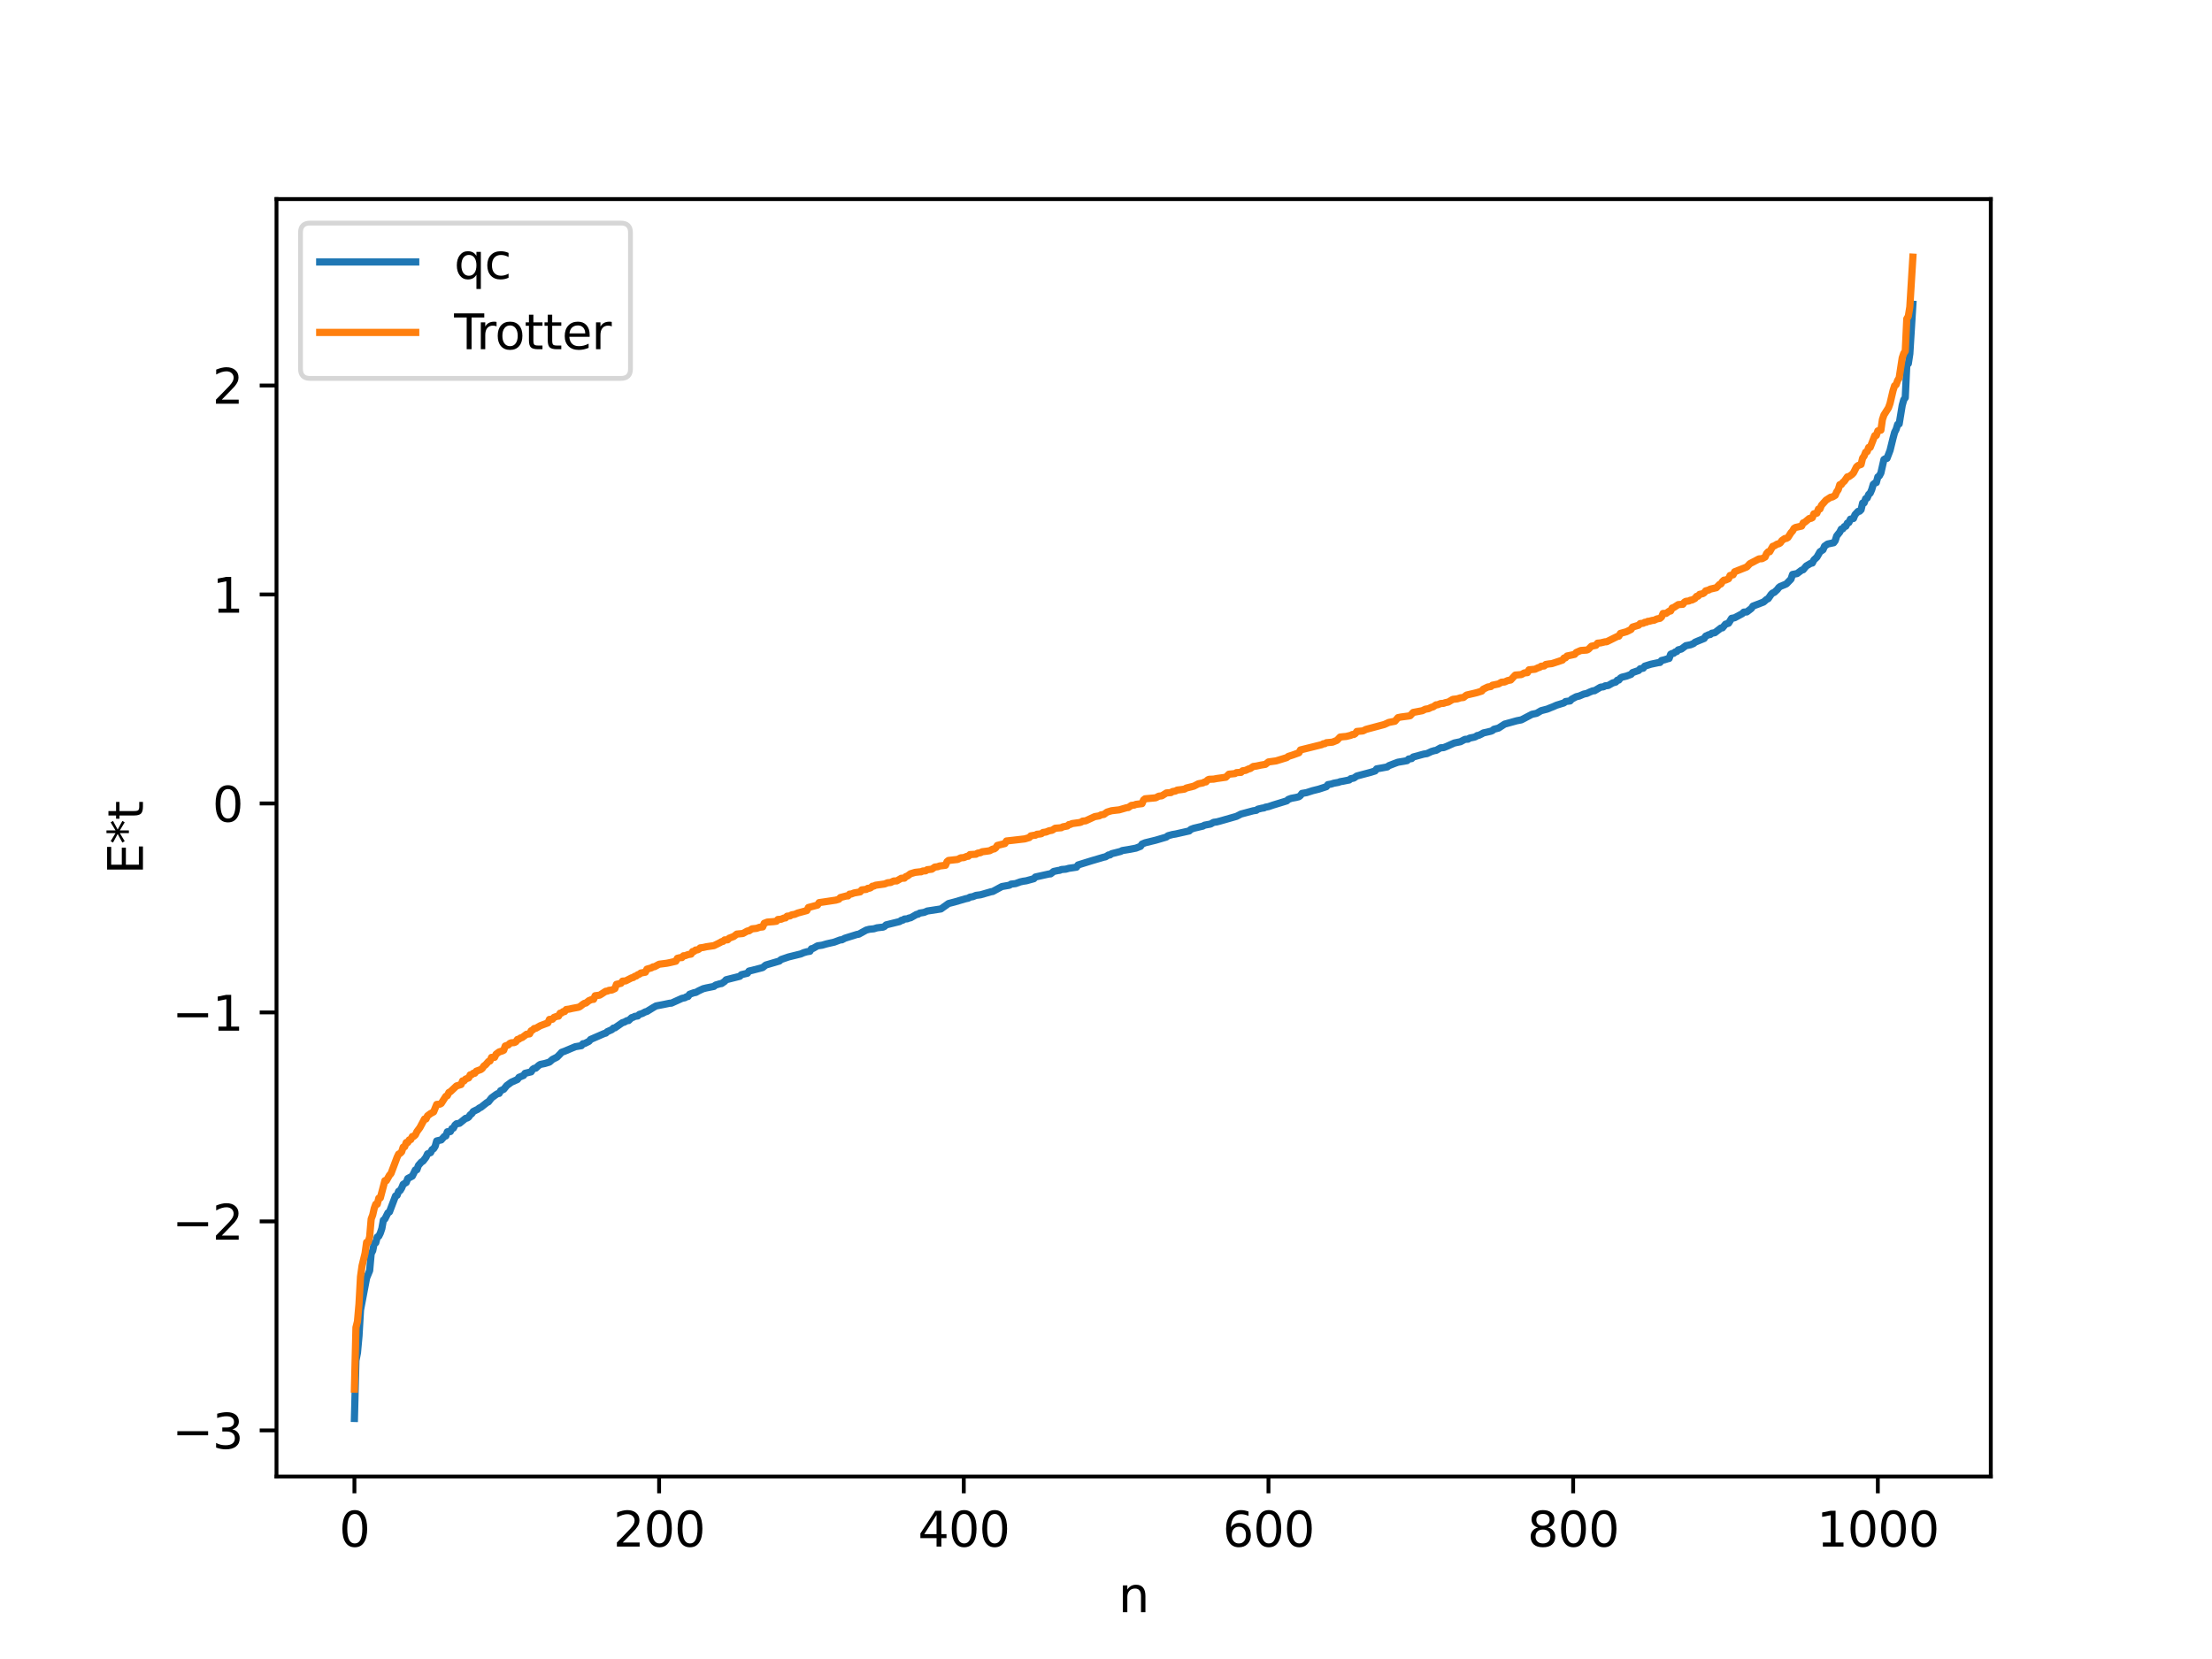 <?xml version="1.0" encoding="utf-8" standalone="no"?>
<!DOCTYPE svg PUBLIC "-//W3C//DTD SVG 1.1//EN"
  "http://www.w3.org/Graphics/SVG/1.1/DTD/svg11.dtd">
<svg xmlns:xlink="http://www.w3.org/1999/xlink" width="460.8pt" height="345.6pt" viewBox="0 0 460.8 345.6" xmlns="http://www.w3.org/2000/svg" version="1.1">
 <defs>
  <style type="text/css">*{stroke-linejoin: round; stroke-linecap: butt}</style>
 </defs>
 <g id="figure_1">
  <g id="patch_1">
   <path d="M 0 345.6 
L 460.8 345.6 
L 460.8 0 
L 0 0 
z
" style="fill: #ffffff"/>
  </g>
  <g id="axes_1">
   <g id="patch_2">
    <path d="M 57.6 307.584 
L 414.72 307.584 
L 414.72 41.472 
L 57.6 41.472 
z
" style="fill: #ffffff"/>
   </g>
   <g id="matplotlib.axis_1">
    <g id="xtick_1">
     <g id="line2d_1">
      <defs>
       <path id="m964f107ca6" d="M 0 0 
L 0 3.5 
" style="stroke: #000000; stroke-width: 0.8"/>
      </defs>
      <g>
       <use xlink:href="#m964f107ca6" x="73.833" y="307.584" style="stroke: #000000; stroke-width: 0.8"/>
      </g>
     </g>
     <g id="text_1">
      <!-- 0 -->
      <g transform="translate(70.651 322.182) scale(0.1 -0.1)">
       <defs>
        <path id="DejaVuSans-30" d="M 2034 4250 
Q 1547 4250 1301 3770 
Q 1056 3291 1056 2328 
Q 1056 1369 1301 889 
Q 1547 409 2034 409 
Q 2525 409 2770 889 
Q 3016 1369 3016 2328 
Q 3016 3291 2770 3770 
Q 2525 4250 2034 4250 
z
M 2034 4750 
Q 2819 4750 3233 4129 
Q 3647 3509 3647 2328 
Q 3647 1150 3233 529 
Q 2819 -91 2034 -91 
Q 1250 -91 836 529 
Q 422 1150 422 2328 
Q 422 3509 836 4129 
Q 1250 4750 2034 4750 
z
" transform="scale(0.016)"/>
       </defs>
       <use xlink:href="#DejaVuSans-30"/>
      </g>
     </g>
    </g>
    <g id="xtick_2">
     <g id="line2d_2">
      <g>
       <use xlink:href="#m964f107ca6" x="137.304" y="307.584" style="stroke: #000000; stroke-width: 0.8"/>
      </g>
     </g>
     <g id="text_2">
      <!-- 200 -->
      <g transform="translate(127.76 322.182) scale(0.1 -0.1)">
       <defs>
        <path id="DejaVuSans-32" d="M 1228 531 
L 3431 531 
L 3431 0 
L 469 0 
L 469 531 
Q 828 903 1448 1529 
Q 2069 2156 2228 2338 
Q 2531 2678 2651 2914 
Q 2772 3150 2772 3378 
Q 2772 3750 2511 3984 
Q 2250 4219 1831 4219 
Q 1534 4219 1204 4116 
Q 875 4013 500 3803 
L 500 4441 
Q 881 4594 1212 4672 
Q 1544 4750 1819 4750 
Q 2544 4750 2975 4387 
Q 3406 4025 3406 3419 
Q 3406 3131 3298 2873 
Q 3191 2616 2906 2266 
Q 2828 2175 2409 1742 
Q 1991 1309 1228 531 
z
" transform="scale(0.016)"/>
       </defs>
       <use xlink:href="#DejaVuSans-32"/>
       <use xlink:href="#DejaVuSans-30" x="63.623"/>
       <use xlink:href="#DejaVuSans-30" x="127.246"/>
      </g>
     </g>
    </g>
    <g id="xtick_3">
     <g id="line2d_3">
      <g>
       <use xlink:href="#m964f107ca6" x="200.775" y="307.584" style="stroke: #000000; stroke-width: 0.8"/>
      </g>
     </g>
     <g id="text_3">
      <!-- 400 -->
      <g transform="translate(191.231 322.182) scale(0.1 -0.1)">
       <defs>
        <path id="DejaVuSans-34" d="M 2419 4116 
L 825 1625 
L 2419 1625 
L 2419 4116 
z
M 2253 4666 
L 3047 4666 
L 3047 1625 
L 3713 1625 
L 3713 1100 
L 3047 1100 
L 3047 0 
L 2419 0 
L 2419 1100 
L 313 1100 
L 313 1709 
L 2253 4666 
z
" transform="scale(0.016)"/>
       </defs>
       <use xlink:href="#DejaVuSans-34"/>
       <use xlink:href="#DejaVuSans-30" x="63.623"/>
       <use xlink:href="#DejaVuSans-30" x="127.246"/>
      </g>
     </g>
    </g>
    <g id="xtick_4">
     <g id="line2d_4">
      <g>
       <use xlink:href="#m964f107ca6" x="264.246" y="307.584" style="stroke: #000000; stroke-width: 0.8"/>
      </g>
     </g>
     <g id="text_4">
      <!-- 600 -->
      <g transform="translate(254.702 322.182) scale(0.1 -0.1)">
       <defs>
        <path id="DejaVuSans-36" d="M 2113 2584 
Q 1688 2584 1439 2293 
Q 1191 2003 1191 1497 
Q 1191 994 1439 701 
Q 1688 409 2113 409 
Q 2538 409 2786 701 
Q 3034 994 3034 1497 
Q 3034 2003 2786 2293 
Q 2538 2584 2113 2584 
z
M 3366 4563 
L 3366 3988 
Q 3128 4100 2886 4159 
Q 2644 4219 2406 4219 
Q 1781 4219 1451 3797 
Q 1122 3375 1075 2522 
Q 1259 2794 1537 2939 
Q 1816 3084 2150 3084 
Q 2853 3084 3261 2657 
Q 3669 2231 3669 1497 
Q 3669 778 3244 343 
Q 2819 -91 2113 -91 
Q 1303 -91 875 529 
Q 447 1150 447 2328 
Q 447 3434 972 4092 
Q 1497 4750 2381 4750 
Q 2619 4750 2861 4703 
Q 3103 4656 3366 4563 
z
" transform="scale(0.016)"/>
       </defs>
       <use xlink:href="#DejaVuSans-36"/>
       <use xlink:href="#DejaVuSans-30" x="63.623"/>
       <use xlink:href="#DejaVuSans-30" x="127.246"/>
      </g>
     </g>
    </g>
    <g id="xtick_5">
     <g id="line2d_5">
      <g>
       <use xlink:href="#m964f107ca6" x="327.717" y="307.584" style="stroke: #000000; stroke-width: 0.8"/>
      </g>
     </g>
     <g id="text_5">
      <!-- 800 -->
      <g transform="translate(318.173 322.182) scale(0.1 -0.1)">
       <defs>
        <path id="DejaVuSans-38" d="M 2034 2216 
Q 1584 2216 1326 1975 
Q 1069 1734 1069 1313 
Q 1069 891 1326 650 
Q 1584 409 2034 409 
Q 2484 409 2743 651 
Q 3003 894 3003 1313 
Q 3003 1734 2745 1975 
Q 2488 2216 2034 2216 
z
M 1403 2484 
Q 997 2584 770 2862 
Q 544 3141 544 3541 
Q 544 4100 942 4425 
Q 1341 4750 2034 4750 
Q 2731 4750 3128 4425 
Q 3525 4100 3525 3541 
Q 3525 3141 3298 2862 
Q 3072 2584 2669 2484 
Q 3125 2378 3379 2068 
Q 3634 1759 3634 1313 
Q 3634 634 3220 271 
Q 2806 -91 2034 -91 
Q 1263 -91 848 271 
Q 434 634 434 1313 
Q 434 1759 690 2068 
Q 947 2378 1403 2484 
z
M 1172 3481 
Q 1172 3119 1398 2916 
Q 1625 2713 2034 2713 
Q 2441 2713 2670 2916 
Q 2900 3119 2900 3481 
Q 2900 3844 2670 4047 
Q 2441 4250 2034 4250 
Q 1625 4250 1398 4047 
Q 1172 3844 1172 3481 
z
" transform="scale(0.016)"/>
       </defs>
       <use xlink:href="#DejaVuSans-38"/>
       <use xlink:href="#DejaVuSans-30" x="63.623"/>
       <use xlink:href="#DejaVuSans-30" x="127.246"/>
      </g>
     </g>
    </g>
    <g id="xtick_6">
     <g id="line2d_6">
      <g>
       <use xlink:href="#m964f107ca6" x="391.188" y="307.584" style="stroke: #000000; stroke-width: 0.8"/>
      </g>
     </g>
     <g id="text_6">
      <!-- 1000 -->
      <g transform="translate(378.463 322.182) scale(0.1 -0.1)">
       <defs>
        <path id="DejaVuSans-31" d="M 794 531 
L 1825 531 
L 1825 4091 
L 703 3866 
L 703 4441 
L 1819 4666 
L 2450 4666 
L 2450 531 
L 3481 531 
L 3481 0 
L 794 0 
L 794 531 
z
" transform="scale(0.016)"/>
       </defs>
       <use xlink:href="#DejaVuSans-31"/>
       <use xlink:href="#DejaVuSans-30" x="63.623"/>
       <use xlink:href="#DejaVuSans-30" x="127.246"/>
       <use xlink:href="#DejaVuSans-30" x="190.869"/>
      </g>
     </g>
    </g>
    <g id="text_7">
     <!-- n -->
     <g transform="translate(232.991 335.861) scale(0.1 -0.1)">
      <defs>
       <path id="DejaVuSans-6e" d="M 3513 2113 
L 3513 0 
L 2938 0 
L 2938 2094 
Q 2938 2591 2744 2837 
Q 2550 3084 2163 3084 
Q 1697 3084 1428 2787 
Q 1159 2491 1159 1978 
L 1159 0 
L 581 0 
L 581 3500 
L 1159 3500 
L 1159 2956 
Q 1366 3272 1645 3428 
Q 1925 3584 2291 3584 
Q 2894 3584 3203 3211 
Q 3513 2838 3513 2113 
z
" transform="scale(0.016)"/>
      </defs>
      <use xlink:href="#DejaVuSans-6e"/>
     </g>
    </g>
   </g>
   <g id="matplotlib.axis_2">
    <g id="ytick_1">
     <g id="line2d_7">
      <defs>
       <path id="m931440d331" d="M 0 0 
L -3.5 0 
" style="stroke: #000000; stroke-width: 0.8"/>
      </defs>
      <g>
       <use xlink:href="#m931440d331" x="57.6" y="297.98" style="stroke: #000000; stroke-width: 0.8"/>
      </g>
     </g>
     <g id="text_8">
      <!-- −3 -->
      <g transform="translate(35.858 301.78) scale(0.1 -0.1)">
       <defs>
        <path id="DejaVuSans-2212" d="M 678 2272 
L 4684 2272 
L 4684 1741 
L 678 1741 
L 678 2272 
z
" transform="scale(0.016)"/>
        <path id="DejaVuSans-33" d="M 2597 2516 
Q 3050 2419 3304 2112 
Q 3559 1806 3559 1356 
Q 3559 666 3084 287 
Q 2609 -91 1734 -91 
Q 1441 -91 1130 -33 
Q 819 25 488 141 
L 488 750 
Q 750 597 1062 519 
Q 1375 441 1716 441 
Q 2309 441 2620 675 
Q 2931 909 2931 1356 
Q 2931 1769 2642 2001 
Q 2353 2234 1838 2234 
L 1294 2234 
L 1294 2753 
L 1863 2753 
Q 2328 2753 2575 2939 
Q 2822 3125 2822 3475 
Q 2822 3834 2567 4026 
Q 2313 4219 1838 4219 
Q 1578 4219 1281 4162 
Q 984 4106 628 3988 
L 628 4550 
Q 988 4650 1302 4700 
Q 1616 4750 1894 4750 
Q 2613 4750 3031 4423 
Q 3450 4097 3450 3541 
Q 3450 3153 3228 2886 
Q 3006 2619 2597 2516 
z
" transform="scale(0.016)"/>
       </defs>
       <use xlink:href="#DejaVuSans-2212"/>
       <use xlink:href="#DejaVuSans-33" x="83.789"/>
      </g>
     </g>
    </g>
    <g id="ytick_2">
     <g id="line2d_8">
      <g>
       <use xlink:href="#m931440d331" x="57.6" y="254.445" style="stroke: #000000; stroke-width: 0.8"/>
      </g>
     </g>
     <g id="text_9">
      <!-- −2 -->
      <g transform="translate(35.858 258.244) scale(0.1 -0.1)">
       <use xlink:href="#DejaVuSans-2212"/>
       <use xlink:href="#DejaVuSans-32" x="83.789"/>
      </g>
     </g>
    </g>
    <g id="ytick_3">
     <g id="line2d_9">
      <g>
       <use xlink:href="#m931440d331" x="57.6" y="210.909" style="stroke: #000000; stroke-width: 0.8"/>
      </g>
     </g>
     <g id="text_10">
      <!-- −1 -->
      <g transform="translate(35.858 214.709) scale(0.1 -0.1)">
       <use xlink:href="#DejaVuSans-2212"/>
       <use xlink:href="#DejaVuSans-31" x="83.789"/>
      </g>
     </g>
    </g>
    <g id="ytick_4">
     <g id="line2d_10">
      <g>
       <use xlink:href="#m931440d331" x="57.6" y="167.374" style="stroke: #000000; stroke-width: 0.8"/>
      </g>
     </g>
     <g id="text_11">
      <!-- 0 -->
      <g transform="translate(44.237 171.173) scale(0.1 -0.1)">
       <use xlink:href="#DejaVuSans-30"/>
      </g>
     </g>
    </g>
    <g id="ytick_5">
     <g id="line2d_11">
      <g>
       <use xlink:href="#m931440d331" x="57.6" y="123.838" style="stroke: #000000; stroke-width: 0.8"/>
      </g>
     </g>
     <g id="text_12">
      <!-- 1 -->
      <g transform="translate(44.237 127.637) scale(0.1 -0.1)">
       <use xlink:href="#DejaVuSans-31"/>
      </g>
     </g>
    </g>
    <g id="ytick_6">
     <g id="line2d_12">
      <g>
       <use xlink:href="#m931440d331" x="57.6" y="80.303" style="stroke: #000000; stroke-width: 0.8"/>
      </g>
     </g>
     <g id="text_13">
      <!-- 2 -->
      <g transform="translate(44.237 84.102) scale(0.1 -0.1)">
       <use xlink:href="#DejaVuSans-32"/>
      </g>
     </g>
    </g>
    <g id="text_14">
     <!-- E*t -->
     <g transform="translate(29.778 182.148) rotate(-90) scale(0.1 -0.1)">
      <defs>
       <path id="DejaVuSans-45" d="M 628 4666 
L 3578 4666 
L 3578 4134 
L 1259 4134 
L 1259 2753 
L 3481 2753 
L 3481 2222 
L 1259 2222 
L 1259 531 
L 3634 531 
L 3634 0 
L 628 0 
L 628 4666 
z
" transform="scale(0.016)"/>
       <path id="DejaVuSans-2a" d="M 3009 3897 
L 1888 3291 
L 3009 2681 
L 2828 2375 
L 1778 3009 
L 1778 1831 
L 1422 1831 
L 1422 3009 
L 372 2375 
L 191 2681 
L 1313 3291 
L 191 3897 
L 372 4206 
L 1422 3572 
L 1422 4750 
L 1778 4750 
L 1778 3572 
L 2828 4206 
L 3009 3897 
z
" transform="scale(0.016)"/>
       <path id="DejaVuSans-74" d="M 1172 4494 
L 1172 3500 
L 2356 3500 
L 2356 3053 
L 1172 3053 
L 1172 1153 
Q 1172 725 1289 603 
Q 1406 481 1766 481 
L 2356 481 
L 2356 0 
L 1766 0 
Q 1100 0 847 248 
Q 594 497 594 1153 
L 594 3053 
L 172 3053 
L 172 3500 
L 594 3500 
L 594 4494 
L 1172 4494 
z
" transform="scale(0.016)"/>
      </defs>
      <use xlink:href="#DejaVuSans-45"/>
      <use xlink:href="#DejaVuSans-2a" x="63.184"/>
      <use xlink:href="#DejaVuSans-74" x="113.184"/>
     </g>
    </g>
   </g>
   <g id="line2d_13">
    <path d="M 73.833 295.488 
L 74.15 283.427 
L 74.467 281.799 
L 74.785 278.315 
L 75.102 272.908 
L 76.372 266.224 
L 77.006 264.686 
L 77.324 261.147 
L 77.641 260.544 
L 77.958 258.987 
L 78.276 258.893 
L 78.593 257.688 
L 78.91 257.521 
L 79.228 256.873 
L 79.545 255.928 
L 79.862 254.175 
L 80.18 253.929 
L 80.815 252.658 
L 81.132 252.467 
L 82.401 249.122 
L 82.719 249.015 
L 83.036 248.175 
L 83.353 248.009 
L 83.671 247.48 
L 83.988 246.719 
L 84.623 246.331 
L 84.94 245.513 
L 85.892 245.004 
L 86.527 243.716 
L 86.844 243.682 
L 87.162 242.785 
L 87.796 242.068 
L 88.114 241.889 
L 88.748 241.065 
L 89.066 240.37 
L 89.7 240.11 
L 90.018 239.483 
L 90.335 239.295 
L 90.653 238.794 
L 90.97 237.676 
L 91.922 237.465 
L 92.557 236.743 
L 92.874 236.641 
L 93.191 235.767 
L 93.826 235.719 
L 94.143 235.1 
L 94.461 235.002 
L 94.778 234.382 
L 95.096 234.106 
L 95.73 233.999 
L 97 232.97 
L 97.317 232.911 
L 97.634 232.71 
L 97.952 232.233 
L 98.269 232.015 
L 98.586 231.549 
L 99.221 231.23 
L 99.539 231.083 
L 99.856 230.81 
L 100.173 230.684 
L 101.443 229.679 
L 101.76 229.528 
L 102.395 228.714 
L 103.347 228.015 
L 103.664 227.823 
L 103.981 227.779 
L 104.299 227.206 
L 104.934 226.916 
L 105.568 226.142 
L 106.52 225.445 
L 107.79 224.879 
L 108.107 224.433 
L 108.742 224.166 
L 109.059 224.045 
L 109.377 223.591 
L 110.646 223.283 
L 110.963 222.768 
L 111.281 222.558 
L 111.598 222.521 
L 112.233 221.95 
L 112.55 221.742 
L 113.502 221.545 
L 114.454 221.257 
L 115.089 220.697 
L 116.041 220.217 
L 116.676 219.577 
L 116.993 219.217 
L 117.628 218.985 
L 119.849 218.048 
L 121.119 217.834 
L 121.436 217.427 
L 121.753 217.403 
L 122.705 216.929 
L 123.023 216.539 
L 125.879 215.296 
L 126.196 215.215 
L 126.514 214.912 
L 127.466 214.494 
L 127.783 214.172 
L 128.1 214.123 
L 129.687 213.021 
L 130.005 212.953 
L 130.639 212.61 
L 130.957 212.596 
L 131.591 211.989 
L 131.909 211.921 
L 132.226 211.731 
L 132.861 211.641 
L 133.178 211.319 
L 133.813 211.122 
L 134.448 210.784 
L 134.765 210.704 
L 136.034 209.921 
L 136.669 209.557 
L 138.256 209.251 
L 139.525 208.989 
L 139.843 208.984 
L 142.064 207.979 
L 142.699 207.841 
L 143.016 207.635 
L 143.334 207.589 
L 143.651 207.126 
L 144.603 206.787 
L 144.92 206.756 
L 145.555 206.402 
L 146.507 205.961 
L 147.142 205.806 
L 148.729 205.488 
L 149.046 205.214 
L 149.998 204.93 
L 150.315 204.89 
L 150.95 204.457 
L 151.267 204.099 
L 154.124 203.376 
L 154.441 203.047 
L 155.71 202.74 
L 156.028 202.288 
L 156.662 202.143 
L 158.884 201.563 
L 159.519 201.039 
L 162.375 200.194 
L 162.692 199.894 
L 164.279 199.35 
L 166.818 198.722 
L 167.453 198.448 
L 168.087 198.269 
L 168.722 198.165 
L 169.039 197.641 
L 169.357 197.579 
L 169.991 197.217 
L 170.309 197.036 
L 171.261 196.898 
L 172.213 196.622 
L 173.8 196.26 
L 175.069 195.786 
L 175.386 195.779 
L 176.021 195.444 
L 178.56 194.652 
L 178.877 194.62 
L 180.464 193.749 
L 181.099 193.583 
L 182.051 193.483 
L 182.686 193.283 
L 183.638 193.169 
L 183.955 193.138 
L 184.272 192.991 
L 184.59 192.672 
L 187.446 191.966 
L 187.763 191.719 
L 188.081 191.681 
L 188.398 191.455 
L 189.033 191.405 
L 189.35 191.243 
L 189.667 191.206 
L 190.62 190.673 
L 190.937 190.482 
L 191.254 190.447 
L 191.572 190.222 
L 192.524 190.062 
L 193.158 189.787 
L 196.015 189.347 
L 197.601 188.221 
L 198.871 187.893 
L 201.092 187.239 
L 201.727 187.103 
L 202.044 186.893 
L 202.679 186.787 
L 203.314 186.524 
L 204.266 186.399 
L 206.487 185.757 
L 206.805 185.715 
L 208.709 184.684 
L 210.296 184.405 
L 210.613 184.181 
L 211.565 184.068 
L 212.517 183.72 
L 213.152 183.578 
L 213.786 183.486 
L 215.373 183.05 
L 215.691 182.694 
L 218.547 182.063 
L 218.864 182.042 
L 219.499 181.538 
L 220.451 181.335 
L 220.768 181.301 
L 221.086 181.142 
L 222.038 181.061 
L 222.672 180.881 
L 223.624 180.744 
L 224.259 180.648 
L 224.577 180.189 
L 227.433 179.3 
L 229.972 178.553 
L 230.289 178.498 
L 230.924 178.103 
L 231.241 178.096 
L 231.558 177.848 
L 233.462 177.364 
L 233.78 177.189 
L 235.049 176.982 
L 236.636 176.682 
L 237.588 176.309 
L 237.905 175.84 
L 238.54 175.573 
L 240.762 175.027 
L 242.983 174.373 
L 243.3 174.103 
L 244.253 173.844 
L 244.887 173.741 
L 247.743 173.096 
L 248.061 172.777 
L 248.696 172.541 
L 250.6 172.09 
L 250.917 171.9 
L 252.186 171.661 
L 252.821 171.303 
L 253.456 171.223 
L 254.091 171.06 
L 257.581 170.062 
L 258.534 169.579 
L 261.072 168.9 
L 261.707 168.807 
L 262.024 168.567 
L 262.977 168.339 
L 263.294 168.316 
L 263.611 168.153 
L 264.246 168.037 
L 265.198 167.713 
L 268.054 166.836 
L 268.372 166.537 
L 269.006 166.305 
L 269.958 166.128 
L 270.593 165.971 
L 270.91 165.717 
L 271.228 165.282 
L 272.18 165.118 
L 273.449 164.712 
L 274.719 164.397 
L 276.305 163.88 
L 276.623 163.454 
L 277.258 163.345 
L 277.892 163.149 
L 278.844 162.98 
L 279.162 162.844 
L 279.796 162.737 
L 280.748 162.544 
L 281.066 162.488 
L 281.383 162.216 
L 282.018 162.092 
L 282.653 161.657 
L 285.509 160.899 
L 286.461 160.601 
L 286.778 160.168 
L 287.73 160.001 
L 288.365 159.885 
L 289 159.766 
L 289.317 159.508 
L 290.586 159.015 
L 291.221 158.783 
L 292.491 158.572 
L 293.125 158.453 
L 293.443 158.118 
L 294.077 158.025 
L 294.395 157.696 
L 296.616 157.086 
L 297.251 156.991 
L 298.203 156.55 
L 298.838 156.362 
L 299.155 156.322 
L 300.107 155.782 
L 300.742 155.74 
L 301.377 155.485 
L 302.963 154.78 
L 304.233 154.517 
L 305.185 154.016 
L 305.82 153.982 
L 306.137 153.763 
L 307.089 153.569 
L 307.406 153.459 
L 307.724 153.229 
L 308.041 153.194 
L 308.676 152.886 
L 308.993 152.689 
L 310.58 152.32 
L 310.897 152.192 
L 311.215 151.917 
L 312.167 151.675 
L 313.436 150.848 
L 315.975 150.145 
L 316.927 149.961 
L 319.148 148.799 
L 320.1 148.601 
L 321.053 148.044 
L 322.322 147.714 
L 322.957 147.45 
L 323.591 147.205 
L 324.226 146.916 
L 325.813 146.422 
L 326.13 146.142 
L 327.082 146.015 
L 327.4 145.658 
L 328.352 145.145 
L 328.986 144.994 
L 329.939 144.586 
L 330.573 144.453 
L 331.208 144.152 
L 331.843 143.902 
L 332.16 143.896 
L 333.429 143.148 
L 334.064 143.072 
L 334.381 142.873 
L 335.016 142.803 
L 335.968 142.265 
L 336.603 142.082 
L 336.92 141.691 
L 337.238 141.671 
L 337.555 141.252 
L 337.872 141.075 
L 338.824 140.841 
L 339.777 140.485 
L 340.094 140.11 
L 341.363 139.673 
L 341.681 139.315 
L 342.315 139.197 
L 342.633 138.77 
L 343.902 138.372 
L 345.489 138.031 
L 345.806 138.004 
L 346.124 137.595 
L 346.758 137.441 
L 347.393 137.237 
L 347.71 137.167 
L 348.028 136.295 
L 348.345 136.127 
L 348.662 136.092 
L 348.98 135.81 
L 349.297 135.732 
L 349.615 135.374 
L 350.249 135.217 
L 351.201 134.506 
L 352.153 134.32 
L 352.788 134.066 
L 353.105 133.791 
L 353.74 133.52 
L 355.01 133.003 
L 355.327 132.513 
L 355.962 132.218 
L 356.279 132.183 
L 356.596 131.917 
L 357.231 131.802 
L 358.5 130.823 
L 358.818 130.796 
L 359.453 130.026 
L 360.087 129.837 
L 360.722 128.812 
L 361.357 128.691 
L 362.943 127.842 
L 363.261 127.517 
L 363.896 127.473 
L 364.848 126.744 
L 365.165 126.269 
L 367.386 125.413 
L 368.021 124.857 
L 368.339 124.724 
L 368.973 123.813 
L 369.291 123.518 
L 369.608 123.414 
L 370.243 122.817 
L 370.56 122.393 
L 370.877 122.158 
L 371.829 121.772 
L 372.147 121.623 
L 373.099 120.635 
L 373.416 119.672 
L 374.368 119.483 
L 375.32 118.768 
L 375.638 118.685 
L 376.272 117.906 
L 377.224 117.345 
L 377.542 117.29 
L 377.859 116.665 
L 378.494 116.064 
L 379.129 114.954 
L 379.763 114.524 
L 380.081 113.788 
L 380.715 113.337 
L 381.985 113.064 
L 382.302 112.644 
L 382.62 111.641 
L 383.254 110.852 
L 383.572 110.218 
L 383.889 110.163 
L 384.206 109.693 
L 384.524 109.623 
L 384.841 108.971 
L 385.158 108.856 
L 385.476 108.149 
L 386.11 108.009 
L 386.428 107.222 
L 387.062 106.537 
L 387.38 106.5 
L 387.697 106.184 
L 388.015 104.789 
L 388.332 104.766 
L 388.649 103.881 
L 388.967 103.752 
L 389.284 103.003 
L 389.601 102.728 
L 389.919 101.988 
L 390.236 100.908 
L 390.553 100.638 
L 390.871 100.532 
L 391.188 99.346 
L 391.505 99.124 
L 391.823 98.524 
L 392.458 95.727 
L 392.775 95.537 
L 393.092 95.488 
L 393.727 93.837 
L 394.362 91.258 
L 394.679 90.073 
L 394.996 89.447 
L 395.314 88.412 
L 395.631 88.315 
L 396.266 84.442 
L 396.583 83.283 
L 396.9 82.844 
L 397.218 76.01 
L 397.535 75.756 
L 397.853 73.683 
L 398.487 63.389 
L 398.487 63.389 
" clip-path="url(#pe2b316c211)" style="fill: none; stroke: #1f77b4; stroke-width: 1.5; stroke-linecap: square"/>
   </g>
   <g id="line2d_14">
    <path d="M 73.833 289.382 
L 74.15 276.539 
L 74.467 275.282 
L 74.785 271.633 
L 75.102 265.951 
L 75.42 263.696 
L 76.054 261.067 
L 76.372 258.79 
L 76.689 258.79 
L 77.006 257.66 
L 77.324 253.939 
L 77.641 253.108 
L 77.958 251.727 
L 78.276 250.853 
L 78.593 250.853 
L 78.91 249.596 
L 79.228 249.552 
L 80.18 245.948 
L 80.497 245.948 
L 81.132 244.817 
L 81.449 244.467 
L 82.719 241.096 
L 83.036 240.422 
L 83.353 240.265 
L 83.671 239.943 
L 83.988 238.971 
L 84.305 238.884 
L 84.623 238.01 
L 84.94 238.01 
L 85.258 237.458 
L 85.575 237.39 
L 85.892 236.753 
L 86.21 236.709 
L 86.527 236.425 
L 86.844 235.755 
L 87.479 234.892 
L 88.431 233.105 
L 88.748 233.105 
L 89.066 232.441 
L 89.7 231.974 
L 90.335 231.624 
L 90.97 230.073 
L 91.605 230.031 
L 91.922 229.859 
L 92.874 228.383 
L 93.191 228.253 
L 93.509 227.579 
L 93.826 227.422 
L 95.096 226.22 
L 96.048 225.926 
L 96.365 225.167 
L 96.682 225.167 
L 97 224.784 
L 97.634 224.547 
L 97.952 223.91 
L 98.269 223.866 
L 98.586 223.582 
L 98.904 223.575 
L 99.221 223.144 
L 100.173 222.798 
L 100.491 222.538 
L 100.808 222.049 
L 101.125 221.851 
L 101.76 221.129 
L 102.077 221.022 
L 102.395 220.274 
L 103.029 220.262 
L 103.347 219.598 
L 103.981 219.131 
L 104.616 218.936 
L 104.934 218.782 
L 105.251 217.898 
L 105.886 217.682 
L 106.203 217.364 
L 106.52 217.23 
L 107.155 217.188 
L 107.472 217.016 
L 107.79 216.541 
L 108.107 216.48 
L 108.424 216.228 
L 108.742 216.162 
L 109.694 215.453 
L 110.329 215.372 
L 110.646 214.736 
L 110.963 214.579 
L 111.281 214.257 
L 111.598 214.23 
L 112.55 213.679 
L 114.137 213.083 
L 114.454 212.365 
L 115.089 212.324 
L 115.406 211.941 
L 116.041 211.704 
L 116.358 211.676 
L 116.676 211.067 
L 116.993 211.023 
L 117.31 210.739 
L 117.628 210.732 
L 117.945 210.301 
L 118.58 210.215 
L 119.215 210.069 
L 120.484 209.833 
L 120.801 209.695 
L 121.436 209.206 
L 121.753 209.008 
L 122.071 208.948 
L 122.705 208.44 
L 123.34 208.182 
L 123.658 208.179 
L 123.975 207.431 
L 124.927 207.308 
L 126.196 206.495 
L 126.514 206.477 
L 126.831 206.31 
L 127.466 206.236 
L 128.1 205.939 
L 128.418 205.055 
L 129.053 204.919 
L 129.37 204.839 
L 129.687 204.387 
L 130.322 204.346 
L 131.591 203.698 
L 131.909 203.637 
L 132.226 203.385 
L 132.543 203.319 
L 132.861 203.047 
L 133.178 202.956 
L 133.496 202.697 
L 134.448 202.529 
L 134.765 201.893 
L 135.717 201.619 
L 136.034 201.414 
L 136.352 201.387 
L 137.304 200.867 
L 138.891 200.663 
L 139.525 200.534 
L 140.795 200.24 
L 141.112 199.63 
L 141.747 199.481 
L 142.064 199.481 
L 142.381 199.105 
L 142.699 199.098 
L 143.334 198.861 
L 143.968 198.754 
L 144.286 198.224 
L 144.603 198.18 
L 144.92 197.896 
L 145.238 197.889 
L 145.555 197.755 
L 145.872 197.458 
L 146.507 197.372 
L 147.142 197.226 
L 148.729 196.99 
L 149.998 196.363 
L 150.315 196.165 
L 150.633 196.105 
L 150.95 195.8 
L 151.585 195.78 
L 151.902 195.443 
L 152.854 195.083 
L 153.489 194.589 
L 154.758 194.465 
L 155.71 193.934 
L 156.028 193.912 
L 156.662 193.495 
L 157.615 193.393 
L 158.249 193.162 
L 158.884 193.096 
L 159.201 192.341 
L 159.836 192.089 
L 161.105 191.996 
L 161.74 191.914 
L 162.058 191.544 
L 162.692 191.503 
L 163.327 191.238 
L 163.644 191.216 
L 163.962 190.862 
L 164.596 190.794 
L 164.914 190.577 
L 165.548 190.476 
L 166.183 190.204 
L 168.087 189.686 
L 168.405 189.05 
L 170.309 188.544 
L 170.626 188.034 
L 171.578 187.895 
L 174.117 187.512 
L 174.752 187.324 
L 175.069 186.968 
L 176.339 186.638 
L 176.656 186.638 
L 176.973 186.262 
L 177.291 186.255 
L 177.925 186.018 
L 179.195 185.796 
L 179.512 185.381 
L 180.464 185.276 
L 180.781 185.053 
L 181.099 185.046 
L 181.416 184.912 
L 181.734 184.615 
L 182.051 184.589 
L 182.368 184.413 
L 184.272 184.148 
L 184.907 183.897 
L 185.542 183.837 
L 186.177 183.529 
L 186.811 183.51 
L 187.763 182.957 
L 188.398 182.937 
L 188.715 182.6 
L 189.033 182.496 
L 189.667 182.024 
L 190.62 181.733 
L 191.572 181.622 
L 191.889 181.614 
L 192.206 181.449 
L 192.841 181.406 
L 193.158 181.175 
L 194.11 181.069 
L 194.745 180.624 
L 195.38 180.55 
L 195.697 180.407 
L 196.967 180.253 
L 197.284 179.498 
L 197.601 179.247 
L 199.188 179.071 
L 199.505 179.038 
L 200.14 178.701 
L 200.775 178.66 
L 201.41 178.395 
L 201.727 178.373 
L 202.044 178.027 
L 203.314 177.951 
L 203.631 177.734 
L 204.266 177.633 
L 204.583 177.438 
L 205.535 177.32 
L 206.17 177.224 
L 206.805 176.881 
L 207.122 176.843 
L 207.439 176.615 
L 207.757 176.119 
L 209.343 175.728 
L 209.661 175.191 
L 210.93 175.052 
L 213.469 174.756 
L 214.421 174.481 
L 214.739 174.125 
L 215.373 174.014 
L 215.691 173.993 
L 216.008 173.795 
L 216.643 173.737 
L 216.96 173.667 
L 217.277 173.419 
L 217.912 173.325 
L 218.547 173.068 
L 219.181 172.953 
L 219.816 172.538 
L 221.086 172.433 
L 221.403 172.245 
L 222.355 172.069 
L 222.672 171.772 
L 222.99 171.746 
L 223.307 171.57 
L 224.894 171.35 
L 225.211 171.265 
L 225.529 171.054 
L 226.163 170.994 
L 228.067 170.114 
L 229.02 169.955 
L 229.337 169.757 
L 229.972 169.653 
L 230.606 169.181 
L 231.558 168.89 
L 232.51 168.779 
L 233.145 168.707 
L 234.732 168.248 
L 235.049 168.226 
L 235.684 167.781 
L 236.319 167.707 
L 236.636 167.564 
L 237.905 167.41 
L 238.223 166.655 
L 238.54 166.404 
L 240.444 166.228 
L 240.762 166.195 
L 241.396 165.858 
L 242.031 165.782 
L 242.983 165.184 
L 243.935 165.108 
L 244.253 164.891 
L 244.887 164.79 
L 245.205 164.595 
L 246.157 164.477 
L 246.791 164.381 
L 247.109 164.168 
L 248.696 163.772 
L 249.648 163.276 
L 250.6 163.09 
L 250.917 162.907 
L 251.234 162.885 
L 251.552 162.493 
L 251.869 162.341 
L 252.821 162.307 
L 253.456 162.182 
L 255.36 161.913 
L 255.995 161.282 
L 257.264 161.15 
L 257.581 160.952 
L 258.534 160.894 
L 258.851 160.576 
L 259.486 160.482 
L 260.12 160.178 
L 260.438 160.11 
L 261.072 159.673 
L 261.707 159.59 
L 262.659 159.385 
L 263.611 159.226 
L 264.246 158.727 
L 265.833 158.507 
L 268.054 157.825 
L 268.372 157.576 
L 269.324 157.271 
L 270.593 156.81 
L 270.91 156.226 
L 275.353 155.123 
L 275.671 154.938 
L 275.988 154.926 
L 276.305 154.722 
L 277.575 154.607 
L 278.527 154.222 
L 279.162 153.547 
L 279.796 153.47 
L 280.431 153.416 
L 281.383 153.183 
L 281.7 153.015 
L 282.018 153.015 
L 282.335 152.829 
L 282.653 152.378 
L 283.922 152.265 
L 284.557 151.947 
L 288.365 150.929 
L 289.317 150.494 
L 290.586 150.247 
L 291.221 149.498 
L 291.856 149.366 
L 293.443 149.157 
L 293.76 149.091 
L 294.395 148.41 
L 296.299 148.051 
L 296.934 147.733 
L 297.568 147.639 
L 298.203 147.335 
L 298.52 147.267 
L 299.155 146.83 
L 299.472 146.823 
L 300.107 146.561 
L 300.742 146.517 
L 301.059 146.383 
L 301.694 146.254 
L 302.646 145.689 
L 303.598 145.579 
L 304.233 145.368 
L 304.867 145.3 
L 305.502 144.796 
L 307.089 144.428 
L 307.724 144.269 
L 308.676 143.967 
L 308.993 143.571 
L 309.945 143.111 
L 310.58 143.021 
L 310.897 142.742 
L 312.167 142.476 
L 312.801 142.111 
L 313.436 142.07 
L 314.071 141.778 
L 314.705 141.654 
L 315.34 140.969 
L 315.658 140.634 
L 316.927 140.525 
L 317.562 140.172 
L 318.196 140.122 
L 318.514 139.535 
L 319.783 139.41 
L 320.418 139.104 
L 320.735 139.025 
L 321.053 138.791 
L 321.687 138.73 
L 322.005 138.421 
L 322.639 138.314 
L 323.274 138.245 
L 323.909 138.039 
L 325.496 137.509 
L 325.813 137.079 
L 326.13 137.04 
L 326.448 136.656 
L 327.082 136.524 
L 328.034 136.314 
L 328.352 135.928 
L 329.304 135.51 
L 330.573 135.415 
L 330.891 135.259 
L 331.525 134.618 
L 332.16 134.492 
L 332.477 134.424 
L 332.795 133.987 
L 333.429 133.925 
L 334.381 133.699 
L 334.699 133.689 
L 336.92 132.585 
L 337.238 132.525 
L 337.555 131.953 
L 338.824 131.599 
L 339.777 131.124 
L 340.094 130.625 
L 341.363 130.242 
L 341.681 129.899 
L 342.315 129.834 
L 342.633 129.633 
L 342.95 129.626 
L 343.267 129.437 
L 343.585 129.418 
L 344.22 129.24 
L 344.537 129.227 
L 345.172 128.935 
L 345.806 128.811 
L 346.124 128.536 
L 346.441 127.791 
L 347.076 127.783 
L 347.71 127.329 
L 348.028 127.279 
L 348.345 126.656 
L 348.662 126.567 
L 349.615 125.948 
L 350.567 125.887 
L 350.884 125.453 
L 351.201 125.266 
L 351.836 125.196 
L 352.153 125.022 
L 352.471 124.995 
L 353.105 124.666 
L 353.423 124.236 
L 353.74 124.197 
L 354.058 123.813 
L 354.692 123.681 
L 355.01 123.499 
L 355.327 123.085 
L 355.962 122.914 
L 356.279 122.724 
L 357.548 122.432 
L 358.183 121.764 
L 358.5 121.649 
L 358.818 121.144 
L 359.135 120.856 
L 359.453 120.846 
L 360.087 120.569 
L 360.405 119.878 
L 361.039 119.742 
L 361.357 119.11 
L 363.896 118.105 
L 364.53 117.426 
L 366.434 116.425 
L 367.069 116.384 
L 367.704 116.037 
L 368.021 115.294 
L 368.339 114.948 
L 368.656 114.941 
L 369.291 113.813 
L 369.608 113.724 
L 370.243 113.339 
L 370.56 113.281 
L 370.877 113.087 
L 371.195 112.61 
L 371.829 112.179 
L 372.147 112.152 
L 372.464 111.965 
L 373.099 110.97 
L 373.416 110.631 
L 373.734 110.071 
L 374.051 109.881 
L 375.32 109.589 
L 375.638 108.921 
L 375.955 108.806 
L 376.907 108.013 
L 377.224 108.003 
L 377.542 107.84 
L 377.859 107.035 
L 378.494 106.899 
L 378.811 106.049 
L 379.129 106.037 
L 379.446 105.262 
L 380.398 104.193 
L 381.35 103.582 
L 381.667 103.554 
L 382.302 103.194 
L 382.62 102.451 
L 382.937 102.01 
L 383.254 100.97 
L 383.572 100.955 
L 383.889 100.496 
L 384.206 100.244 
L 384.841 99.336 
L 385.158 99.293 
L 385.793 98.84 
L 386.11 98.511 
L 386.745 97.255 
L 387.062 96.981 
L 387.697 96.746 
L 388.015 95.431 
L 388.332 94.997 
L 388.649 94.192 
L 388.967 94.07 
L 389.284 93.206 
L 389.601 93.194 
L 390.553 90.739 
L 390.871 90.711 
L 391.188 89.761 
L 391.505 89.622 
L 391.823 89.608 
L 392.14 87.401 
L 392.458 86.45 
L 393.41 84.945 
L 393.727 84.043 
L 394.362 81.349 
L 394.679 80.363 
L 394.996 80.139 
L 395.314 79.254 
L 395.631 78.726 
L 396.266 74.558 
L 396.583 73.607 
L 396.9 73.154 
L 397.218 66.411 
L 397.535 65.883 
L 397.853 63.936 
L 398.487 53.568 
L 398.487 53.568 
" clip-path="url(#pe2b316c211)" style="fill: none; stroke: #ff7f0e; stroke-width: 1.5; stroke-linecap: square"/>
   </g>
   <g id="patch_3">
    <path d="M 57.6 307.584 
L 57.6 41.472 
" style="fill: none; stroke: #000000; stroke-width: 0.8; stroke-linejoin: miter; stroke-linecap: square"/>
   </g>
   <g id="patch_4">
    <path d="M 414.72 307.584 
L 414.72 41.472 
" style="fill: none; stroke: #000000; stroke-width: 0.8; stroke-linejoin: miter; stroke-linecap: square"/>
   </g>
   <g id="patch_5">
    <path d="M 57.6 307.584 
L 414.72 307.584 
" style="fill: none; stroke: #000000; stroke-width: 0.8; stroke-linejoin: miter; stroke-linecap: square"/>
   </g>
   <g id="patch_6">
    <path d="M 57.6 41.472 
L 414.72 41.472 
" style="fill: none; stroke: #000000; stroke-width: 0.8; stroke-linejoin: miter; stroke-linecap: square"/>
   </g>
   <g id="legend_1">
    <g id="patch_7">
     <path d="M 64.6 78.828 
L 129.342 78.828 
Q 131.342 78.828 131.342 76.828 
L 131.342 48.472 
Q 131.342 46.472 129.342 46.472 
L 64.6 46.472 
Q 62.6 46.472 62.6 48.472 
L 62.6 76.828 
Q 62.6 78.828 64.6 78.828 
z
" style="fill: #ffffff; opacity: 0.8; stroke: #cccccc; stroke-linejoin: miter"/>
    </g>
    <g id="line2d_15">
     <path d="M 66.6 54.57 
L 76.6 54.57 
L 86.6 54.57 
" style="fill: none; stroke: #1f77b4; stroke-width: 1.5; stroke-linecap: square"/>
    </g>
    <g id="text_15">
     <!-- qc -->
     <g transform="translate(94.6 58.07) scale(0.1 -0.1)">
      <defs>
       <path id="DejaVuSans-71" d="M 947 1747 
Q 947 1113 1208 752 
Q 1469 391 1925 391 
Q 2381 391 2643 752 
Q 2906 1113 2906 1747 
Q 2906 2381 2643 2742 
Q 2381 3103 1925 3103 
Q 1469 3103 1208 2742 
Q 947 2381 947 1747 
z
M 2906 525 
Q 2725 213 2448 61 
Q 2172 -91 1784 -91 
Q 1150 -91 751 415 
Q 353 922 353 1747 
Q 353 2572 751 3078 
Q 1150 3584 1784 3584 
Q 2172 3584 2448 3432 
Q 2725 3281 2906 2969 
L 2906 3500 
L 3481 3500 
L 3481 -1331 
L 2906 -1331 
L 2906 525 
z
" transform="scale(0.016)"/>
       <path id="DejaVuSans-63" d="M 3122 3366 
L 3122 2828 
Q 2878 2963 2633 3030 
Q 2388 3097 2138 3097 
Q 1578 3097 1268 2742 
Q 959 2388 959 1747 
Q 959 1106 1268 751 
Q 1578 397 2138 397 
Q 2388 397 2633 464 
Q 2878 531 3122 666 
L 3122 134 
Q 2881 22 2623 -34 
Q 2366 -91 2075 -91 
Q 1284 -91 818 406 
Q 353 903 353 1747 
Q 353 2603 823 3093 
Q 1294 3584 2113 3584 
Q 2378 3584 2631 3529 
Q 2884 3475 3122 3366 
z
" transform="scale(0.016)"/>
      </defs>
      <use xlink:href="#DejaVuSans-71"/>
      <use xlink:href="#DejaVuSans-63" x="63.477"/>
     </g>
    </g>
    <g id="line2d_16">
     <path d="M 66.6 69.249 
L 76.6 69.249 
L 86.6 69.249 
" style="fill: none; stroke: #ff7f0e; stroke-width: 1.5; stroke-linecap: square"/>
    </g>
    <g id="text_16">
     <!-- Trotter -->
     <g transform="translate(94.6 72.749) scale(0.1 -0.1)">
      <defs>
       <path id="DejaVuSans-54" d="M -19 4666 
L 3928 4666 
L 3928 4134 
L 2272 4134 
L 2272 0 
L 1638 0 
L 1638 4134 
L -19 4134 
L -19 4666 
z
" transform="scale(0.016)"/>
       <path id="DejaVuSans-72" d="M 2631 2963 
Q 2534 3019 2420 3045 
Q 2306 3072 2169 3072 
Q 1681 3072 1420 2755 
Q 1159 2438 1159 1844 
L 1159 0 
L 581 0 
L 581 3500 
L 1159 3500 
L 1159 2956 
Q 1341 3275 1631 3429 
Q 1922 3584 2338 3584 
Q 2397 3584 2469 3576 
Q 2541 3569 2628 3553 
L 2631 2963 
z
" transform="scale(0.016)"/>
       <path id="DejaVuSans-6f" d="M 1959 3097 
Q 1497 3097 1228 2736 
Q 959 2375 959 1747 
Q 959 1119 1226 758 
Q 1494 397 1959 397 
Q 2419 397 2687 759 
Q 2956 1122 2956 1747 
Q 2956 2369 2687 2733 
Q 2419 3097 1959 3097 
z
M 1959 3584 
Q 2709 3584 3137 3096 
Q 3566 2609 3566 1747 
Q 3566 888 3137 398 
Q 2709 -91 1959 -91 
Q 1206 -91 779 398 
Q 353 888 353 1747 
Q 353 2609 779 3096 
Q 1206 3584 1959 3584 
z
" transform="scale(0.016)"/>
       <path id="DejaVuSans-65" d="M 3597 1894 
L 3597 1613 
L 953 1613 
Q 991 1019 1311 708 
Q 1631 397 2203 397 
Q 2534 397 2845 478 
Q 3156 559 3463 722 
L 3463 178 
Q 3153 47 2828 -22 
Q 2503 -91 2169 -91 
Q 1331 -91 842 396 
Q 353 884 353 1716 
Q 353 2575 817 3079 
Q 1281 3584 2069 3584 
Q 2775 3584 3186 3129 
Q 3597 2675 3597 1894 
z
M 3022 2063 
Q 3016 2534 2758 2815 
Q 2500 3097 2075 3097 
Q 1594 3097 1305 2825 
Q 1016 2553 972 2059 
L 3022 2063 
z
" transform="scale(0.016)"/>
      </defs>
      <use xlink:href="#DejaVuSans-54"/>
      <use xlink:href="#DejaVuSans-72" x="46.334"/>
      <use xlink:href="#DejaVuSans-6f" x="85.197"/>
      <use xlink:href="#DejaVuSans-74" x="146.379"/>
      <use xlink:href="#DejaVuSans-74" x="185.588"/>
      <use xlink:href="#DejaVuSans-65" x="224.797"/>
      <use xlink:href="#DejaVuSans-72" x="286.32"/>
     </g>
    </g>
   </g>
  </g>
 </g>
 <defs>
  <clipPath id="pe2b316c211">
   <rect x="57.6" y="41.472" width="357.12" height="266.112"/>
  </clipPath>
 </defs>
</svg>

